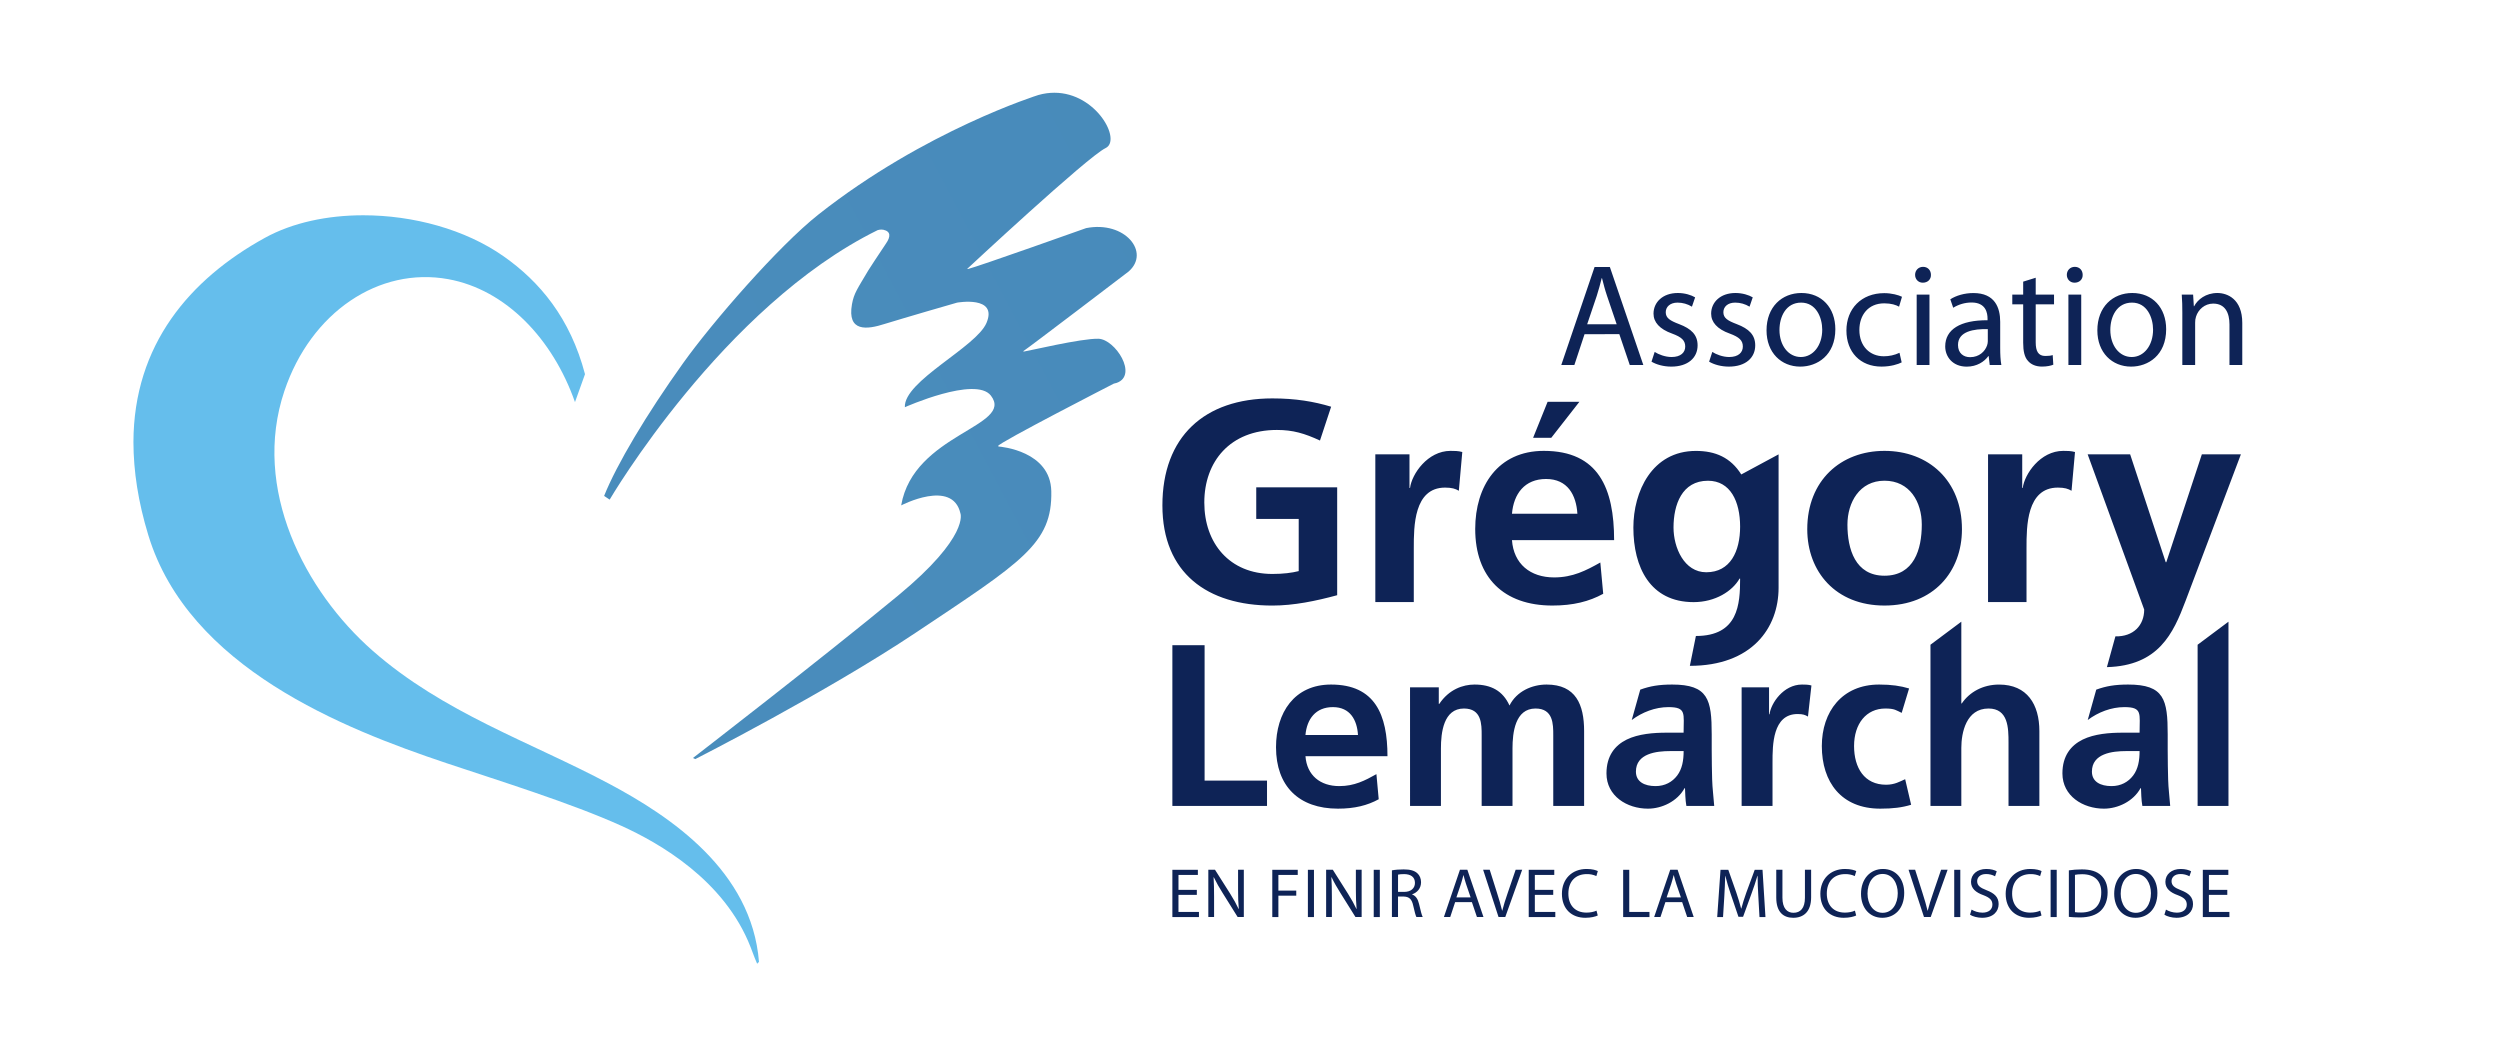 <svg width="155" height="65" viewBox="0 0 155 65" fill="none" xmlns="http://www.w3.org/2000/svg">
<path d="M64.378 5.891C64.378 5.891 57.349 8.087 50.75 13.295C48.261 15.259 44.15 19.995 42.353 22.515C40.067 25.716 38.237 28.794 37.455 30.747L37.799 30.976C37.799 30.976 44.812 18.996 54.414 14.269C54.414 14.269 54.599 14.207 54.774 14.246C55.232 14.349 55.232 14.669 54.926 15.108C54.577 15.613 53.837 16.761 53.837 16.761C53.159 17.911 52.945 18.177 52.822 18.862C52.514 20.601 53.756 20.438 54.852 20.083C54.852 20.083 56.519 19.573 59.339 18.763C59.339 18.763 61.883 18.308 61.164 20.018C60.529 21.529 56.021 23.62 56.101 25.247C56.101 25.247 60.482 23.295 61.434 24.526C62.919 26.448 56.636 26.878 55.873 31.335C55.873 31.335 59.048 29.676 59.545 31.823C59.545 31.823 60.137 33.246 55.673 36.932C50.879 40.889 42.962 46.996 42.962 46.996L43.106 47.064C43.106 47.064 51.183 42.961 56.783 39.222C63.378 34.821 65.252 33.709 65.18 30.448C65.125 27.965 62.073 27.695 61.909 27.684L61.882 27.651C61.915 27.448 69.056 23.785 69.056 23.785C69.056 23.785 69.222 23.743 69.236 23.738C70.571 23.262 69.149 21.044 68.111 21.003C67.073 20.965 63.637 21.789 63.457 21.801C63.461 21.796 63.452 21.766 63.452 21.766C63.739 21.59 69.968 16.839 69.968 16.839C71.351 15.645 69.74 13.669 67.34 14.143C67.34 14.143 60.677 16.516 60.002 16.682L59.969 16.667C59.969 16.667 67.412 9.729 68.546 9.181C69.56 8.697 67.973 5.75 65.372 5.75C65.055 5.75 64.723 5.793 64.378 5.891Z" fill="url(#paint0_linear_830_3682)"/>
<path d="M8.273 27.412C8.277 29.219 8.566 31.115 9.196 33.182C11.698 41.4 21.303 45.177 27.679 47.315C30.886 48.39 35.424 49.793 38.55 51.212C40.86 52.262 44.912 54.557 46.534 58.714C46.729 59.239 46.887 59.637 46.942 59.751L47.057 59.637C46.607 53.979 41.563 50.615 37.767 48.594C32.859 45.984 27.486 44.197 23.1 40.341C18.894 36.643 15.594 30.303 17.632 24.243C19.28 19.341 23.506 16.532 27.785 17.307C31.368 17.957 34.269 21.008 35.649 24.931L36.27 23.199C35.355 19.715 33.46 17.46 31.22 15.888C28.845 14.221 25.615 13.347 22.524 13.347C20.295 13.347 18.137 13.802 16.425 14.745C11.764 17.309 8.286 21.381 8.273 27.412Z" fill="url(#paint1_linear_830_3682)"/>
<path d="M100.234 20.105L99.64 18.356C99.505 17.959 99.415 17.599 99.324 17.246H99.306C99.216 17.606 99.117 17.977 98.998 18.346L98.404 20.105H100.234L100.234 20.105ZM98.242 20.719L97.61 22.631H96.799L98.864 16.552H99.811L101.886 22.631H101.046L100.398 20.718L98.242 20.719ZM102.59 21.819C102.825 21.974 103.24 22.135 103.638 22.135C104.214 22.135 104.484 21.847 104.484 21.486C104.484 21.107 104.259 20.899 103.673 20.683C102.888 20.404 102.518 19.971 102.518 19.447C102.518 18.743 103.087 18.166 104.024 18.166C104.467 18.166 104.856 18.293 105.098 18.436L104.9 19.014C104.632 18.849 104.323 18.762 104.008 18.762C103.539 18.762 103.276 19.032 103.276 19.357C103.276 19.718 103.538 19.88 104.107 20.096C104.864 20.384 105.251 20.763 105.251 21.413C105.251 22.18 104.657 22.73 103.619 22.73C103.141 22.73 102.7 22.604 102.393 22.424L102.59 21.819ZM106.163 21.819C106.397 21.974 106.812 22.135 107.209 22.135C107.786 22.135 108.056 21.847 108.056 21.486C108.056 21.107 107.831 20.899 107.246 20.683C106.461 20.404 106.091 19.971 106.091 19.447C106.091 18.743 106.659 18.166 107.597 18.166C108.039 18.166 108.427 18.293 108.67 18.436L108.472 19.014C108.203 18.849 107.894 18.761 107.579 18.762C107.11 18.762 106.849 19.032 106.849 19.357C106.849 19.718 107.11 19.88 107.679 20.096C108.436 20.384 108.824 20.763 108.824 21.413C108.824 22.18 108.229 22.73 107.192 22.73C106.714 22.73 106.272 22.604 105.965 22.424L106.163 21.819ZM110.327 20.457C110.327 21.413 110.877 22.135 111.653 22.135C112.41 22.135 112.978 21.422 112.978 20.44C112.978 19.7 112.608 18.762 111.67 18.762C110.733 18.762 110.327 19.628 110.327 20.457ZM113.791 20.412C113.791 22.026 112.672 22.73 111.616 22.73C110.435 22.73 109.525 21.864 109.525 20.484C109.525 19.024 110.481 18.166 111.689 18.166C112.942 18.166 113.791 19.078 113.791 20.412ZM117.904 22.468C117.697 22.576 117.237 22.729 116.651 22.729C115.334 22.729 114.478 21.827 114.478 20.492C114.478 19.149 115.398 18.175 116.822 18.175C117.291 18.175 117.706 18.293 117.923 18.4L117.742 19.014C117.553 18.906 117.254 18.807 116.822 18.807C115.822 18.807 115.281 19.546 115.281 20.457C115.281 21.466 115.93 22.089 116.795 22.089C117.132 22.09 117.465 22.017 117.769 21.873L117.904 22.468ZM118.834 22.631H119.627V18.266H118.834V22.631ZM119.718 17.04C119.728 17.31 119.529 17.527 119.213 17.527C118.933 17.527 118.736 17.31 118.736 17.04C118.736 16.76 118.943 16.544 119.231 16.544C119.528 16.544 119.718 16.761 119.718 17.04ZM123.244 20.405C122.379 20.386 121.396 20.54 121.396 21.388C121.396 21.901 121.738 22.145 122.145 22.145C122.713 22.145 123.073 21.785 123.199 21.415C123.226 21.333 123.244 21.243 123.244 21.162V20.404V20.405ZM124.012 21.586C124.012 21.964 124.029 22.334 124.084 22.632H123.362L123.299 22.081H123.273C123.029 22.426 122.56 22.732 121.938 22.732C121.054 22.732 120.603 22.109 120.603 21.479C120.603 20.422 121.542 19.846 123.228 19.855V19.765C123.228 19.405 123.128 18.755 122.236 18.755C121.835 18.756 121.441 18.869 121.099 19.08L120.919 18.557C121.279 18.323 121.802 18.169 122.352 18.169C123.687 18.169 124.012 19.08 124.012 19.955V21.586H124.012ZM126.214 17.22V18.265H127.35V18.869H126.214V21.224C126.214 21.764 126.367 22.07 126.808 22.07C127.025 22.07 127.151 22.052 127.268 22.015L127.305 22.611C127.151 22.675 126.909 22.728 126.6 22.728C126.232 22.728 125.932 22.603 125.744 22.386C125.519 22.151 125.437 21.764 125.437 21.249V18.868H124.762V18.264H125.437V17.462L126.214 17.22ZM128.242 22.631H129.036V18.266H128.241L128.242 22.631ZM129.126 17.04C129.135 17.31 128.936 17.527 128.621 17.527C128.341 17.527 128.143 17.31 128.143 17.04C128.143 16.76 128.35 16.544 128.638 16.544C128.935 16.544 129.126 16.761 129.126 17.04ZM130.84 20.457C130.84 21.413 131.389 22.135 132.166 22.135C132.923 22.135 133.49 21.422 133.49 20.44C133.49 19.7 133.121 18.762 132.184 18.762C131.246 18.762 130.84 19.628 130.84 20.457ZM134.302 20.412C134.302 22.026 133.184 22.73 132.129 22.73C130.948 22.73 130.036 21.864 130.036 20.484C130.036 19.024 130.993 18.166 132.202 18.166C133.454 18.166 134.302 19.078 134.302 20.412H134.302ZM135.305 19.447C135.305 18.997 135.296 18.626 135.269 18.265H135.973L136.018 18.987H136.036C136.253 18.572 136.757 18.166 137.479 18.166C138.083 18.166 139.021 18.527 139.021 20.023V22.63H138.227V20.113C138.227 19.409 137.966 18.823 137.217 18.823C136.693 18.823 136.287 19.193 136.152 19.635C136.114 19.755 136.096 19.88 136.099 20.006V22.629H135.304V19.446L135.305 19.447ZM72.687 40.001H74.685V48.397H78.555V49.967H72.687V40.001ZM84.195 45.568C84.138 44.641 83.71 43.841 82.639 43.841C81.568 43.841 81.026 44.584 80.938 45.569L84.195 45.568ZM85.48 49.553C84.781 49.938 83.98 50.137 82.953 50.137C80.527 50.137 79.113 48.738 79.113 46.327C79.113 44.198 80.241 42.442 82.525 42.442C85.253 42.442 86.023 44.313 86.023 46.883H80.939C81.026 48.068 81.853 48.738 83.038 48.738C83.968 48.738 84.624 48.397 85.338 47.997L85.48 49.553ZM87.422 42.615H89.205V43.642H89.235C89.835 42.742 90.705 42.442 91.419 42.442C92.446 42.442 93.175 42.829 93.589 43.742C94.032 42.856 94.989 42.442 95.89 42.442C97.702 42.442 98.215 43.684 98.215 45.327V49.966H96.302V45.584C96.302 44.899 96.302 43.928 95.203 43.928C93.932 43.928 93.775 45.44 93.775 46.397V49.966H91.863V45.584C91.863 44.899 91.863 43.928 90.764 43.928C89.492 43.928 89.338 45.44 89.338 46.397V49.966H87.423L87.422 42.615ZM102.643 48.738C103.23 48.738 103.684 48.481 103.986 48.082C104.298 47.668 104.385 47.139 104.385 46.567H103.555C102.7 46.567 101.427 46.712 101.427 47.84C101.427 48.469 101.957 48.738 102.643 48.738ZM101.696 42.758C102.301 42.538 102.857 42.442 103.672 42.442C105.913 42.442 106.126 43.37 106.126 45.539V46.483C106.126 47.227 106.141 47.782 106.153 48.324C106.168 48.883 106.242 49.397 106.281 49.967H104.555C104.484 49.581 104.484 49.095 104.47 48.867H104.442C103.999 49.681 103.042 50.137 102.171 50.137C100.872 50.137 99.601 49.352 99.601 47.953C99.601 46.855 100.129 46.213 100.856 45.853C101.584 45.497 102.527 45.426 103.326 45.426H104.383C104.383 44.241 104.57 43.841 103.441 43.841C102.628 43.841 101.812 44.156 101.168 44.641L101.696 42.758ZM130.915 48.738C131.5 48.738 131.954 48.481 132.256 48.082C132.569 47.668 132.654 47.139 132.654 46.567H131.825C130.969 46.567 129.699 46.712 129.699 47.84C129.699 48.469 130.228 48.738 130.914 48.738H130.915ZM129.967 42.758C130.572 42.538 131.128 42.442 131.942 42.442C134.184 42.442 134.397 43.37 134.397 45.539V46.483C134.397 47.227 134.412 47.782 134.425 48.324C134.439 48.883 134.512 49.397 134.552 49.967H132.826C132.754 49.581 132.754 49.095 132.741 48.867H132.712C132.27 49.681 131.313 50.137 130.442 50.137C129.143 50.137 127.87 49.352 127.87 47.953C127.87 46.855 128.4 46.213 129.127 45.853C129.855 45.497 130.798 45.426 131.597 45.426H132.654C132.654 44.241 132.841 43.841 131.71 43.841C130.898 43.841 130.083 44.156 129.439 44.641L129.967 42.758ZM107.981 42.615H109.681V44.285H109.711C109.797 43.597 110.58 42.442 111.722 42.442C111.909 42.442 112.107 42.442 112.309 42.499L112.094 44.427C111.923 44.327 111.792 44.27 111.451 44.27C109.896 44.27 109.896 46.212 109.896 47.269V49.966H107.981V42.615ZM117.905 44.198C117.564 44.042 117.477 43.928 116.893 43.928C115.708 43.928 114.952 44.87 114.952 46.255C114.952 47.611 115.594 48.653 116.935 48.653C117.477 48.653 117.792 48.452 118.12 48.31L118.49 49.895C117.934 50.066 117.362 50.137 116.578 50.137C114.166 50.137 112.953 48.496 112.953 46.255C112.953 44.127 114.207 42.442 116.506 42.442C117.278 42.442 117.835 42.527 118.363 42.685L117.905 44.198ZM119.689 39.973L121.602 38.545V43.614H121.63C122.116 42.901 122.944 42.443 123.944 42.443C125.684 42.443 126.441 43.673 126.441 45.328V49.967H124.528V46.042C124.528 45.142 124.516 43.928 123.288 43.928C121.903 43.928 121.602 45.427 121.602 46.37V49.967H119.689V39.973ZM136.252 39.974L138.165 38.545V49.968H136.252V39.974ZM81.838 27.313C80.877 26.869 80.165 26.657 79.168 26.657C76.267 26.657 74.667 28.613 74.667 31.157C74.667 33.683 76.234 35.585 78.885 35.585C79.56 35.585 80.094 35.516 80.52 35.409V32.173H77.887V30.215H82.905V36.903C81.587 37.261 80.218 37.545 78.885 37.545C74.862 37.545 72.069 35.535 72.069 31.335C72.069 27.084 74.666 24.701 78.885 24.701C80.325 24.701 81.464 24.895 82.531 25.216L81.838 27.314V27.313ZM85.271 28.169H87.388V30.25H87.423C87.531 29.394 88.509 27.954 89.933 27.954C90.163 27.954 90.413 27.954 90.662 28.025L90.448 30.427C90.234 30.303 90.02 30.231 89.594 30.231C87.655 30.231 87.655 32.652 87.655 33.968V37.329H85.27V28.169H85.271ZM97.798 31.85C97.727 30.694 97.193 29.697 95.857 29.697C94.524 29.697 93.847 30.622 93.742 31.85H97.798ZM99.399 36.815C98.527 37.294 97.53 37.544 96.25 37.544C93.226 37.544 91.463 35.8 91.463 32.796C91.463 30.142 92.869 27.954 95.716 27.954C99.113 27.954 100.075 30.285 100.075 33.488H93.742C93.848 34.964 94.879 35.8 96.356 35.8C97.513 35.8 98.331 35.374 99.22 34.875L99.399 36.815ZM107.887 32.653C107.887 31.087 107.282 29.806 105.895 29.806C104.275 29.806 103.758 31.299 103.758 32.705C103.758 33.951 104.417 35.48 105.787 35.48C107.282 35.482 107.887 34.181 107.887 32.653ZM110.272 28.17V36.443C110.272 38.933 108.617 41.282 104.771 41.282L105.146 39.431C107.78 39.431 107.887 37.457 107.887 35.873H107.852C107.406 36.658 106.34 37.332 105.004 37.332C102.301 37.332 101.269 35.161 101.269 32.707C101.269 30.5 102.408 27.957 105.146 27.957C106.357 27.957 107.3 28.367 107.959 29.416L110.272 28.17ZM116.837 35.694C118.67 35.694 119.151 34.056 119.151 32.527C119.151 31.12 118.404 29.804 116.837 29.804C115.289 29.804 114.541 31.157 114.541 32.527C114.541 34.038 115.022 35.694 116.837 35.694ZM116.837 27.954C119.559 27.954 121.641 29.788 121.641 32.812C121.641 35.444 119.878 37.544 116.837 37.544C113.813 37.544 112.05 35.444 112.05 32.812C112.05 29.788 114.131 27.954 116.837 27.954ZM123.26 28.169H125.378V30.25H125.411C125.521 29.394 126.497 27.954 127.921 27.954C128.151 27.954 128.401 27.954 128.65 28.025L128.435 30.427C128.221 30.303 128.011 30.231 127.585 30.231C125.644 30.231 125.644 32.652 125.644 33.968V37.329H123.259V28.169H123.26ZM134.275 34.858H134.31L136.515 28.168H138.936L135.503 37.26C134.738 39.286 133.828 41.274 130.628 41.362L131.155 39.455C132.271 39.479 132.94 38.773 132.94 37.792L129.435 28.169H132.069L134.275 34.858ZM96.18 27.142H95.053L95.951 24.913H97.921L96.18 27.142ZM74.203 55.483H73.065V56.539H74.335V56.858H72.687V53.926H74.268V54.244H73.066V55.171H74.204L74.203 55.483ZM74.916 56.855V53.923H75.329L76.27 55.408C76.487 55.751 76.656 56.06 76.795 56.358L76.805 56.353C76.77 55.963 76.76 55.606 76.76 55.149V53.923H77.117V56.856H76.735L75.805 55.367C75.602 55.052 75.419 54.725 75.256 54.389L75.243 54.393C75.264 54.762 75.273 55.114 75.273 55.602V56.855H74.916ZM78.882 53.926H80.46V54.244H79.26V55.219H80.368V55.531H79.26V56.858H78.882V53.926ZM81.089 56.857H81.466V53.926H81.089V56.857ZM82.22 56.855V53.923H82.634L83.573 55.408C83.791 55.751 83.96 56.06 84.1 56.358L84.109 56.353C84.074 55.963 84.064 55.606 84.064 55.149V53.923H84.422V56.856H84.039L83.108 55.367C82.903 55.04 82.708 54.707 82.56 54.389L82.546 54.393C82.568 54.762 82.576 55.114 82.576 55.602V56.855H82.22ZM85.171 56.857H85.549V53.926H85.171V56.857ZM86.678 55.297H87.066C87.47 55.297 87.727 55.076 87.727 54.741C87.727 54.363 87.454 54.197 87.052 54.194C86.871 54.194 86.74 54.21 86.679 54.227L86.678 55.297ZM86.3 53.962C86.491 53.923 86.765 53.903 87.026 53.903C87.431 53.903 87.693 53.976 87.875 54.142C88.022 54.272 88.105 54.472 88.105 54.698C88.105 55.085 87.861 55.342 87.553 55.447V55.459C87.778 55.538 87.913 55.747 87.982 56.05C88.078 56.459 88.147 56.743 88.209 56.856H87.817C87.769 56.769 87.703 56.522 87.621 56.156C87.535 55.751 87.378 55.599 87.034 55.586H86.677V56.856H86.299V53.962H86.3ZM91.178 55.638L90.891 54.795C90.827 54.604 90.783 54.43 90.739 54.26H90.731C90.688 54.434 90.64 54.613 90.583 54.791L90.296 55.639L91.178 55.638ZM90.218 55.933L89.914 56.855H89.522L90.517 53.923H90.975L91.975 56.855H91.57L91.258 55.933H90.218ZM92.909 56.855L91.953 53.923H92.362L92.818 55.367C92.944 55.763 93.052 56.119 93.132 56.464H93.139C93.223 56.124 93.344 55.754 93.475 55.372L93.971 53.923H94.375L93.327 56.856L92.909 56.855ZM96.3 55.483H95.16V56.539H96.429V56.858H94.781V53.926H96.365V54.244H95.16V55.171H96.3V55.483ZM99.061 56.76C98.922 56.829 98.643 56.903 98.287 56.903C97.461 56.903 96.839 56.376 96.839 55.415C96.839 54.499 97.461 53.876 98.369 53.876C98.734 53.876 98.965 53.955 99.065 54.007L98.974 54.316C98.788 54.231 98.586 54.19 98.382 54.194C97.695 54.194 97.239 54.633 97.239 55.403C97.239 56.12 97.651 56.582 98.364 56.582C98.595 56.582 98.829 56.534 98.983 56.46L99.061 56.76ZM100.636 53.926H101.014V56.539H102.267V56.858H100.636L100.636 53.926ZM104.215 55.638L103.927 54.795C103.863 54.604 103.819 54.43 103.775 54.26H103.766C103.723 54.434 103.675 54.613 103.618 54.791L103.33 55.639L104.215 55.638ZM103.254 55.933L102.949 56.855H102.558L103.554 53.923H104.011L105.01 56.855H104.605L104.294 55.933H103.254ZM109.016 55.571C108.994 55.161 108.967 54.669 108.971 54.304H108.958C108.859 54.649 108.736 55.018 108.589 55.417L108.071 56.841H107.784L107.31 55.445C107.179 55.071 107.066 54.69 106.971 54.305H106.962C106.95 54.737 106.932 55.169 106.906 55.601L106.828 56.858H106.466L106.672 53.926H107.154L107.653 55.344C107.773 55.706 107.875 56.026 107.95 56.331H107.962C108.037 56.035 108.141 55.714 108.271 55.344L108.793 53.926H109.276L109.458 56.858H109.088L109.016 55.571ZM110.511 53.924V55.659C110.511 56.315 110.803 56.593 111.193 56.593C111.628 56.593 111.906 56.306 111.906 55.659V53.924H112.29V55.633C112.29 56.533 111.815 56.903 111.18 56.903C110.579 56.903 110.128 56.559 110.128 55.651V53.923H110.511V53.924ZM115.083 56.76C114.945 56.829 114.666 56.903 114.31 56.903C113.483 56.903 112.862 56.376 112.862 55.415C112.862 54.499 113.483 53.876 114.391 53.876C114.757 53.876 114.988 53.955 115.088 54.007L114.997 54.316C114.811 54.231 114.609 54.19 114.405 54.194C113.718 54.194 113.262 54.633 113.262 55.403C113.262 56.12 113.674 56.582 114.387 56.582C114.617 56.582 114.852 56.534 115.005 56.46L115.083 56.76ZM115.786 55.408C115.786 56.033 116.125 56.594 116.721 56.594C117.322 56.594 117.661 56.041 117.661 55.376C117.661 54.794 117.357 54.185 116.725 54.185C116.1 54.185 115.786 54.763 115.786 55.408ZM118.061 55.36C118.061 56.368 117.448 56.903 116.701 56.903C115.926 56.903 115.383 56.303 115.383 55.415C115.383 54.485 115.962 53.876 116.743 53.876C117.544 53.876 118.061 54.489 118.061 55.36ZM119.287 56.855L118.33 53.923H118.738L119.196 55.367C119.321 55.763 119.431 56.119 119.509 56.464H119.518C119.601 56.124 119.721 55.754 119.853 55.372L120.348 53.923H120.752L119.704 56.856L119.287 56.855ZM121.162 56.857H121.539V53.926H121.162V56.857ZM122.237 56.395C122.406 56.498 122.656 56.585 122.915 56.585C123.303 56.585 123.529 56.381 123.529 56.087C123.529 55.811 123.371 55.655 122.976 55.503C122.498 55.334 122.203 55.085 122.203 54.673C122.203 54.215 122.581 53.876 123.15 53.876C123.45 53.876 123.667 53.946 123.797 54.02L123.694 54.329C123.523 54.237 123.332 54.189 123.137 54.19C122.737 54.19 122.584 54.429 122.584 54.629C122.584 54.902 122.762 55.037 123.167 55.194C123.662 55.385 123.915 55.624 123.915 56.056C123.915 56.507 123.58 56.903 122.889 56.903C122.606 56.903 122.296 56.817 122.142 56.712L122.237 56.395ZM126.574 56.76C126.434 56.829 126.156 56.903 125.8 56.903C124.974 56.903 124.352 56.376 124.352 55.415C124.352 54.499 124.974 53.876 125.882 53.876C126.247 53.876 126.478 53.955 126.578 54.007L126.487 54.316C126.301 54.231 126.099 54.19 125.895 54.194C125.209 54.194 124.752 54.633 124.752 55.403C124.752 56.12 125.164 56.582 125.877 56.582C126.109 56.582 126.343 56.534 126.495 56.46L126.574 56.76ZM127.138 56.857H127.516V53.926H127.138V56.857ZM128.647 56.554C128.743 56.571 128.881 56.576 129.03 56.576C129.839 56.576 130.278 56.123 130.278 55.331C130.282 54.641 129.89 54.201 129.092 54.201C128.896 54.201 128.747 54.218 128.648 54.24V56.554H128.647ZM128.269 53.962C128.499 53.928 128.773 53.903 129.074 53.903C129.617 53.903 130.004 54.028 130.261 54.267C130.521 54.506 130.673 54.846 130.673 55.319C130.673 55.798 130.525 56.188 130.252 56.459C129.978 56.731 129.525 56.881 128.955 56.881C128.686 56.881 128.459 56.866 128.269 56.846V53.962ZM131.483 55.408C131.483 56.033 131.824 56.594 132.419 56.594C133.021 56.594 133.358 56.041 133.358 55.376C133.358 54.794 133.055 54.185 132.424 54.185C131.797 54.185 131.484 54.763 131.484 55.408H131.483ZM133.759 55.36C133.759 56.368 133.146 56.903 132.397 56.903C131.623 56.903 131.08 56.303 131.08 55.415C131.08 54.485 131.658 53.876 132.442 53.876C133.241 53.876 133.759 54.489 133.759 55.36ZM134.29 56.395C134.458 56.498 134.707 56.585 134.966 56.585C135.355 56.585 135.58 56.381 135.58 56.087C135.58 55.811 135.424 55.655 135.028 55.503C134.548 55.334 134.254 55.085 134.254 54.673C134.254 54.215 134.632 53.876 135.202 53.876C135.502 53.876 135.719 53.946 135.85 54.02L135.745 54.329C135.574 54.237 135.382 54.189 135.188 54.19C134.789 54.19 134.636 54.429 134.636 54.629C134.636 54.902 134.815 55.037 135.22 55.194C135.714 55.385 135.967 55.624 135.967 56.056C135.967 56.507 135.631 56.903 134.941 56.903C134.657 56.903 134.348 56.817 134.193 56.712L134.29 56.395ZM138.092 55.483H136.952V56.539H138.223V56.858H136.575V53.926H138.157V54.244H136.953V55.171H138.092V55.483Z" fill="#0E2356"/>
<defs>
<linearGradient id="paint0_linear_830_3682" x1="649.379" y1="3418.64" x2="3528.59" y2="1900.83" gradientUnits="userSpaceOnUse">
<stop stop-color="#65BEEC"/>
<stop offset="1" stop-color="#0E2356"/>
</linearGradient>
<linearGradient id="paint1_linear_830_3682" x1="579.678" y1="2750.44" x2="3525.75" y2="2419.16" gradientUnits="userSpaceOnUse">
<stop stop-color="#65BEEC"/>
<stop offset="1" stop-color="#0E2356"/>
</linearGradient>
</defs>
</svg>

